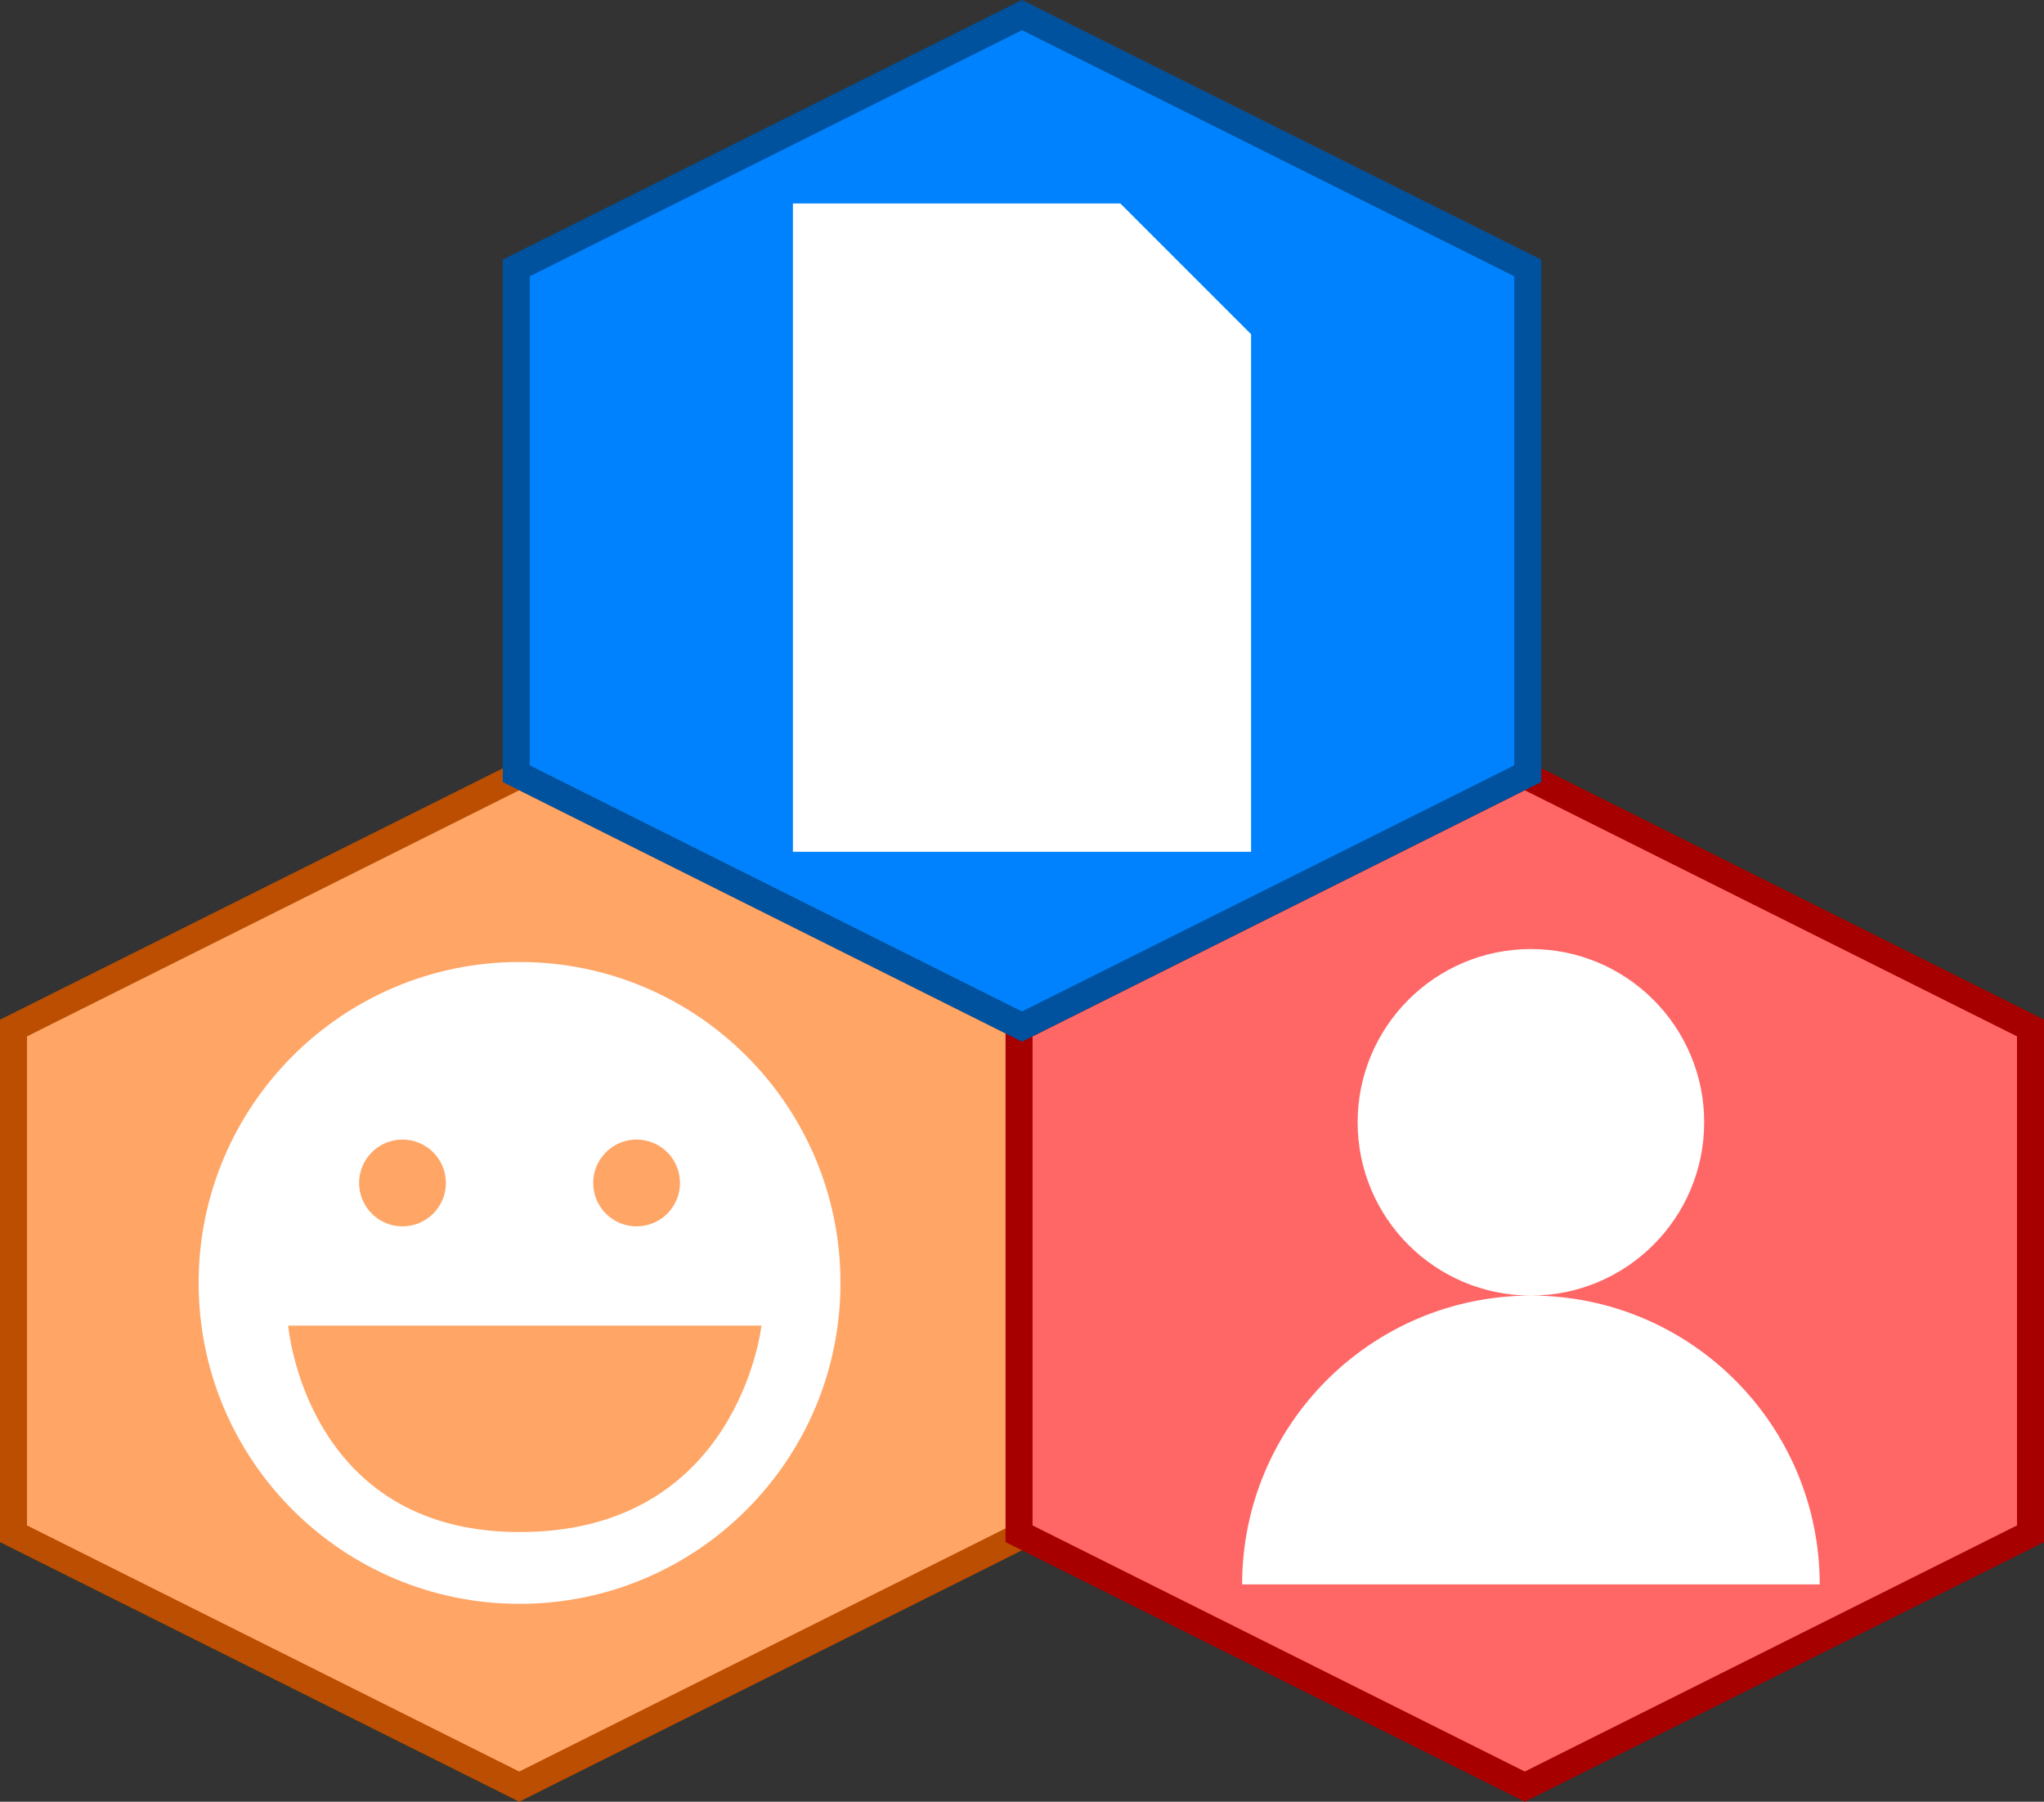 <svg version="1.1" xmlns="http://www.w3.org/2000/svg" xmlns:xlink="http://www.w3.org/1999/xlink" width="151.421" height="133.472" viewBox="0,0,151.421,133.472"><rect x="0" y="0" width="151.421" height="133.472" fill="#333333" stroke="none"/><g transform="translate(-164.29,-104.172)"><g stroke-miterlimit="10"><path d="M240.219,180.329v37.465l-37.465,18.732l-37.465,-18.732v-37.465l37.465,-18.732z" fill="#ffa566" stroke="#bb4e00" stroke-width="2"/><path d="M277.246,161.596l37.465,18.732v37.465l-37.465,18.732l-37.465,-18.732v-37.465z" fill="#ff6666" stroke="#a70000" stroke-width="2"/><path d="M264.865,187.313c0,7.089 5.747,12.836 12.836,12.836c7.089,0 12.836,-5.747 12.836,-12.836c0,-7.089 -5.747,-12.836 -12.836,-12.836c-7.089,0 -12.836,5.747 -12.836,12.836zM256.308,221.544c0,-11.816 9.578,-21.394 21.394,-21.394c11.816,0 21.394,9.578 21.394,21.394z" fill="#ffffff" stroke="none" stroke-width="0"/><path d="M179.005,199.211c0,-13.13 10.644,-23.774 23.774,-23.774c13.13,0 23.774,10.644 23.774,23.774c0,13.13 -10.644,23.774 -23.774,23.774c-13.13,0 -23.774,-10.644 -23.774,-23.774zM202.664,217.667c16.347,0.081 18.034,-15.293 18.034,-15.293h-35.057c0,0 1.255,15.215 17.024,15.293zM211.45,195.021c1.776,0 3.215,-1.44 3.215,-3.215c0,-1.776 -1.44,-3.215 -3.215,-3.215c-1.776,0 -3.215,1.44 -3.215,3.215c0,1.776 1.44,3.215 3.215,3.215zM194.107,195.021c1.776,0 3.215,-1.44 3.215,-3.215c0,-1.776 -1.44,-3.215 -3.215,-3.215c-1.776,0 -3.215,1.44 -3.215,3.215c0,1.776 1.44,3.215 3.215,3.215z" fill="#ffffff" stroke="none" stroke-width="0"/><path d="M277.465,124.022v37.465l-37.465,18.732l-37.465,-18.732v-37.465l37.465,-18.732z" fill="#0082ff" stroke="#00529e" stroke-width="2"/><path d="M223.029,119.245h24.256l9.686,9.686v38.341h-33.942zM256.971,128.932h-9.686v-9.686z" fill="#ffffff" stroke="none" stroke-width="0"/></g></g></svg><!--rotationCenter:75.71046000000001:75.82849401859215-->